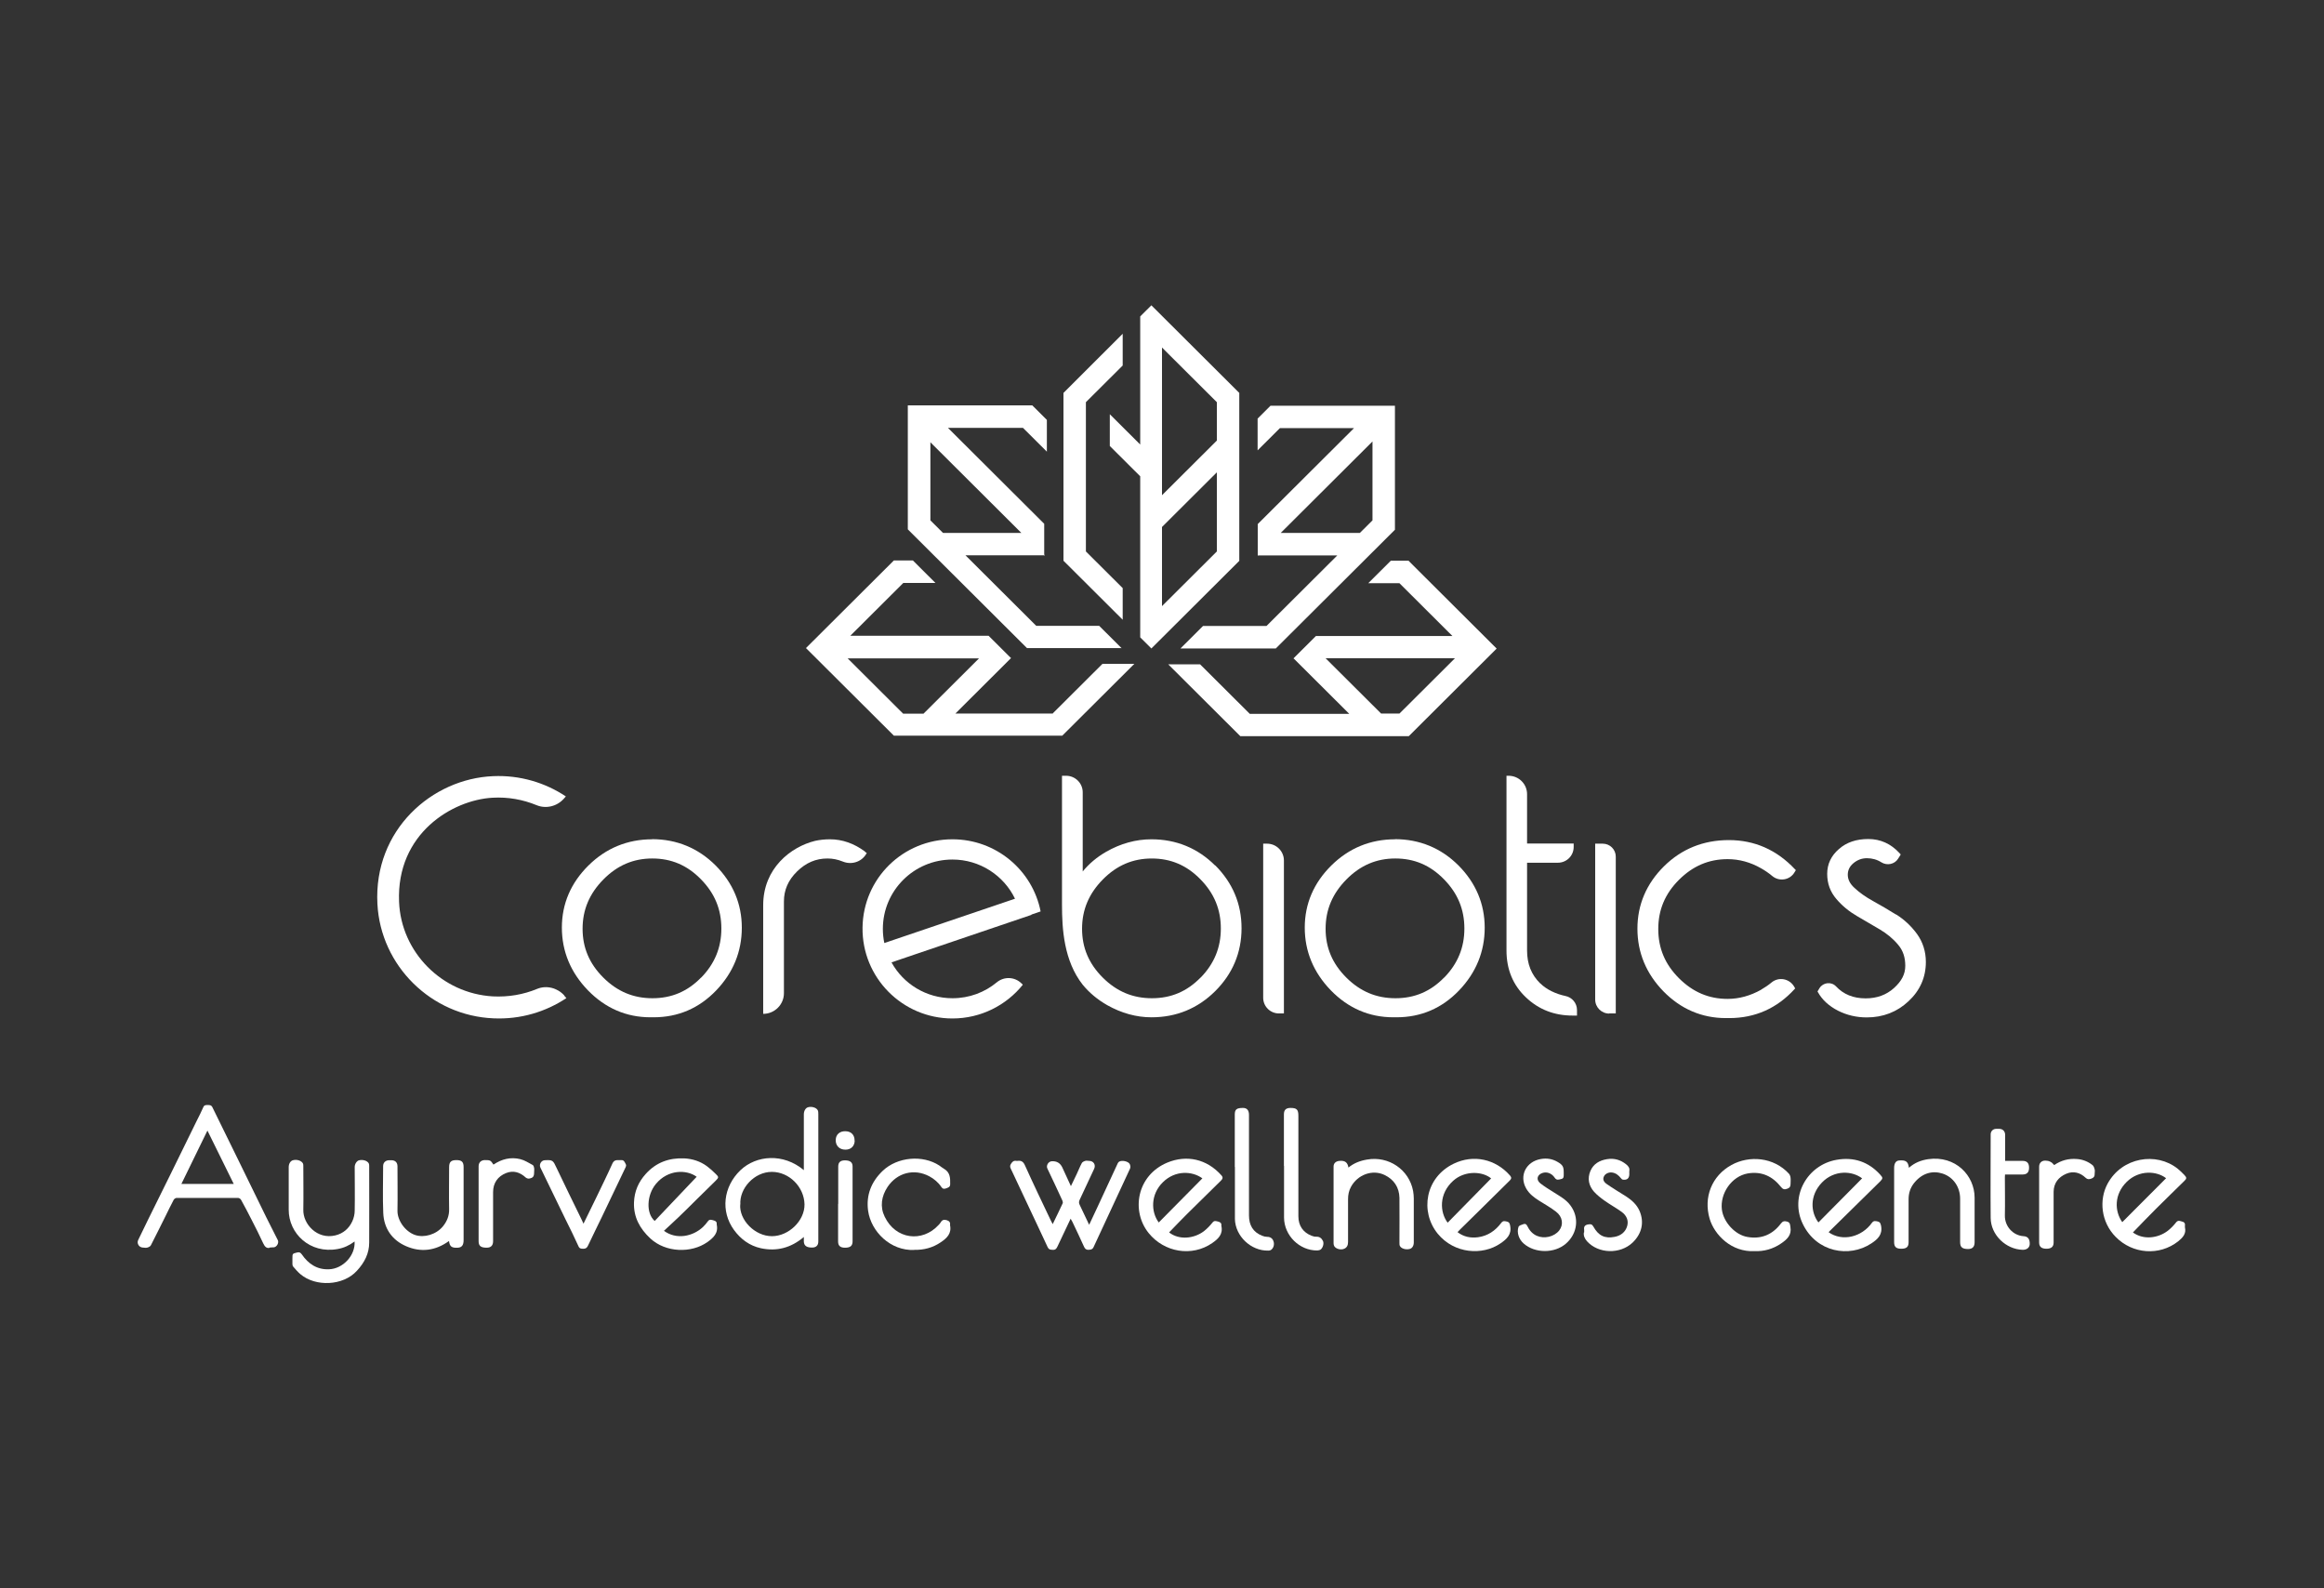 <svg width="161" height="110" viewBox="0 0 161 110" fill="none" xmlns="http://www.w3.org/2000/svg">
<rect x="0" y="0" width="161" height="110" fill="#333333" stroke="none"/>
<path d="M45.181 58.135C43.47 58.135 41.98 58.749 40.765 59.95C39.551 61.151 38.925 62.599 38.925 64.249C38.925 65.899 39.532 67.357 40.728 68.594C41.934 69.832 43.387 70.464 45.062 70.464H45.282C46.975 70.464 48.429 69.841 49.616 68.603C50.793 67.375 51.391 65.909 51.391 64.258C51.391 62.608 50.775 61.151 49.57 59.941C48.364 58.74 46.874 58.126 45.163 58.126L45.181 58.135ZM48.567 67.714C47.628 68.677 46.524 69.144 45.2 69.144C43.875 69.144 42.762 68.677 41.796 67.714C40.83 66.752 40.36 65.643 40.36 64.332C40.36 63.021 40.83 61.903 41.796 60.922C42.762 59.941 43.875 59.464 45.19 59.464C46.506 59.464 47.61 59.932 48.558 60.904C49.514 61.875 49.974 62.993 49.974 64.314C49.974 65.633 49.514 66.752 48.576 67.714H48.567Z" fill="white"/>
<path d="M88.614 70.198H88.946V59.602C88.946 58.96 88.421 58.438 87.777 58.438H87.51V69.108C87.51 69.713 87.998 70.198 88.605 70.198H88.614Z" fill="white"/>
<path d="M96.646 58.135C94.935 58.135 93.444 58.749 92.23 59.95C91.016 61.151 90.39 62.599 90.39 64.249C90.39 65.899 90.997 67.357 92.193 68.594C93.398 69.832 94.852 70.464 96.526 70.464H96.747C98.44 70.464 99.894 69.841 101.08 68.603C102.258 67.375 102.856 65.909 102.856 64.258C102.856 62.608 102.24 61.151 101.034 59.941C99.829 58.74 98.339 58.126 96.628 58.126L96.646 58.135ZM100.041 67.714C99.102 68.677 97.998 69.144 96.674 69.144C95.349 69.144 94.236 68.677 93.27 67.714C92.304 66.752 91.834 65.643 91.834 64.332C91.834 63.021 92.304 61.903 93.27 60.922C94.236 59.941 95.349 59.464 96.664 59.464C97.98 59.464 99.084 59.932 100.032 60.904C100.988 61.875 101.448 62.993 101.448 64.314C101.448 65.633 100.988 66.752 100.05 67.714H100.041Z" fill="white"/>
<path d="M106.702 68.118C106.085 67.513 105.791 66.77 105.791 65.835V59.758H107.925C108.532 59.758 109.02 59.272 109.02 58.667V58.429H105.791V55.01C105.791 54.304 105.22 53.735 104.512 53.735H104.365V65.835C104.365 67.146 104.816 68.237 105.708 69.08C106.591 69.924 107.677 70.345 108.937 70.345H109.25V69.96C109.25 69.484 108.91 69.08 108.45 68.989C107.796 68.851 107.143 68.549 106.711 68.118H106.702Z" fill="white"/>
<path d="M111.476 70.198H111.936V59.336C111.936 58.841 111.532 58.438 111.035 58.438H110.51V69.236C110.51 69.767 110.943 70.207 111.486 70.207L111.476 70.198Z" fill="white"/>
<path d="M122.001 68.558C121.265 68.97 120.483 69.19 119.683 69.19C118.386 69.19 117.282 68.723 116.316 67.76C115.35 66.798 114.88 65.68 114.88 64.35C114.88 63.021 115.35 61.903 116.316 60.94C117.282 59.978 118.386 59.51 119.683 59.51C120.483 59.51 121.265 59.721 122.001 60.143C122.277 60.299 122.544 60.482 122.783 60.684C123.262 61.078 123.988 60.968 124.31 60.436L124.412 60.271L124.338 60.198C123.087 58.869 121.55 58.19 119.775 58.19C117.999 58.19 116.49 58.805 115.276 60.005C114.062 61.206 113.436 62.664 113.436 64.323C113.436 65.982 114.043 67.44 115.239 68.668C116.444 69.896 117.898 70.52 119.572 70.52H119.793C121.587 70.52 123.114 69.841 124.329 68.503L124.366 68.466L124.283 68.32C123.952 67.779 123.225 67.65 122.737 68.045C122.507 68.237 122.25 68.411 121.992 68.558H122.001Z" fill="white"/>
<path d="M131.339 63.341C130.806 63.011 130.272 62.69 129.748 62.406C129.251 62.131 128.818 61.829 128.469 61.499C128.156 61.215 128.009 60.912 128.009 60.591C128.009 60.27 128.138 60.014 128.395 59.794C128.671 59.565 128.975 59.445 129.334 59.445C129.692 59.445 130.033 59.537 130.336 59.73C130.732 59.977 131.266 59.867 131.505 59.464L131.67 59.198V59.179L131.588 59.088C130.999 58.446 130.272 58.116 129.435 58.116C128.598 58.116 127.926 58.345 127.402 58.804C126.859 59.271 126.583 59.849 126.583 60.527C126.583 61.205 126.794 61.774 127.218 62.269C127.613 62.736 128.092 63.13 128.644 63.451C129.14 63.745 129.656 64.047 130.226 64.377C130.723 64.67 131.155 65.028 131.505 65.45C131.836 65.844 131.992 66.311 131.992 66.898C131.992 67.484 131.735 67.961 131.21 68.438C130.677 68.915 130.033 69.153 129.242 69.153C128.395 69.153 127.714 68.878 127.19 68.319C126.868 67.98 126.298 68.044 126.049 68.447L125.911 68.676L125.939 68.722C126.233 69.254 126.702 69.684 127.328 70.005C127.944 70.317 128.616 70.473 129.324 70.473C130.447 70.473 131.422 70.097 132.213 69.355C133.014 68.612 133.418 67.695 133.418 66.632C133.418 65.908 133.207 65.248 132.802 64.689C132.406 64.148 131.919 63.69 131.358 63.341H131.339Z" fill="white"/>
<path d="M84.18 59.95C82.975 58.749 81.484 58.135 79.764 58.135C78.688 58.135 77.63 58.429 76.636 58.997C75.983 59.373 75.44 59.831 75.008 60.363V54.881C75.008 54.249 74.492 53.735 73.858 53.735H73.572V62.673C73.572 64.341 73.701 66.55 75.008 68.21C75.468 68.769 76.029 69.236 76.7 69.621C77.694 70.18 78.724 70.465 79.773 70.465C81.494 70.465 82.984 69.85 84.189 68.65C85.394 67.449 86.011 65.982 86.011 64.295C86.011 62.609 85.394 61.151 84.189 59.941L84.18 59.95ZM83.168 67.715C82.23 68.677 81.126 69.144 79.801 69.144C78.476 69.144 77.363 68.677 76.397 67.715C75.431 66.752 74.962 65.643 74.962 64.332C74.962 63.021 75.431 61.903 76.397 60.922C77.363 59.941 78.476 59.465 79.792 59.465C81.107 59.465 82.211 59.932 83.159 60.904C84.116 61.875 84.576 62.994 84.576 64.314C84.576 65.634 84.116 66.752 83.177 67.715H83.168Z" fill="white"/>
<path d="M71.447 63.351L72.091 63.131C71.53 60.28 69.009 58.135 65.982 58.135C62.56 58.135 59.8 60.839 59.754 64.249C59.708 67.714 62.514 70.546 65.982 70.546C67.951 70.546 69.718 69.63 70.858 68.209L70.766 68.117C70.306 67.659 69.57 67.622 69.064 68.035C68.227 68.731 67.16 69.144 65.982 69.144C64.161 69.144 62.578 68.145 61.76 66.66L71.456 63.369V63.351H71.447ZM61.162 64.341C61.162 61.691 63.314 59.537 65.982 59.537C67.887 59.537 69.543 60.646 70.316 62.251L61.263 65.321C61.198 65.01 61.162 64.68 61.162 64.341Z" fill="white"/>
<path d="M59.929 58.987C59.165 58.419 58.346 58.135 57.5 58.135C57.141 58.135 56.792 58.171 56.46 58.245C54.795 58.657 52.872 60.133 52.872 62.7V70.226C53.664 70.226 54.308 69.584 54.308 68.796V62.443C54.308 61.646 54.602 60.967 55.218 60.362C55.835 59.757 56.525 59.464 57.325 59.464C57.693 59.464 58.043 59.537 58.383 59.675C58.981 59.922 59.671 59.711 60.002 59.161L60.048 59.088L59.92 58.996L59.929 58.987Z" fill="white"/>
<path d="M39.091 68.951C38.612 68.42 37.849 68.227 37.196 68.502C36.266 68.887 35.227 69.071 34.141 69.016C30.627 68.814 27.784 65.963 27.646 62.461C27.453 57.731 31.344 55.412 34.114 55.256C35.199 55.192 36.23 55.385 37.168 55.77C37.83 56.045 38.594 55.852 39.063 55.321L39.201 55.165C37.766 54.211 36.027 53.68 34.16 53.762C29.928 53.936 25.88 57.484 26.146 62.608C26.367 66.898 29.882 70.363 34.196 70.537C36.064 70.62 37.803 70.088 39.238 69.135L39.1 68.979L39.091 68.951Z" fill="white"/>
<path d="M77.712 44.907L76.148 43.349H71.788L66.884 38.463H72.312L72.34 38.49V38.463H72.386L72.34 38.417V36.281L65.67 29.636H70.868L72.524 31.285V29.085L71.512 28.077H62.891V36.666L71.144 44.889H77.712V44.907ZM65.329 36.914L64.455 36.043V30.635L70.757 36.914H65.329Z" fill="white"/>
<path d="M93.803 29.654L87.133 36.3V38.499L87.161 38.472H92.644L87.74 43.358H83.343L81.779 44.916H88.384L96.637 36.694V28.105H88.016L87.124 28.994V31.194L88.67 29.654H93.803ZM88.725 36.914L95.082 30.579V36.043L94.208 36.914H88.725Z" fill="white"/>
<path d="M72.947 49.426H66.185L70.03 45.594H70.049L68.485 44.036H58.908L62.578 40.379H64.805L63.241 38.82H61.925L55.835 44.889L61.925 50.957H73.591L78.586 45.98H76.378L72.938 49.408L72.947 49.426ZM58.733 45.604H67.822L63.977 49.435H62.569L58.724 45.604H58.733Z" fill="white"/>
<path d="M97.603 38.839H96.352L94.788 40.397H96.95L100.62 44.055H91.163L89.617 45.595L89.599 45.613H89.626L93.472 49.445H86.581L83.14 46.016H80.932L85.928 50.994H97.594L103.684 44.925L97.594 38.857L97.603 38.839ZM96.959 49.426H95.68L91.834 45.595H100.795L96.95 49.426H96.959Z" fill="white"/>
<path d="M85.854 27.216L79.764 21.148L78.991 21.918V22.284V30.791L76.884 28.692V30.892L78.991 32.991V44.11V44.147L79.764 44.917L85.854 38.848V27.225V27.216ZM84.3 38.197L80.5 41.983V36.502L84.3 32.716V38.197ZM84.3 30.516L80.5 34.302V24.072L84.3 27.858V30.525V30.516Z" fill="white"/>
<path d="M77.777 40.736L75.228 38.197V27.857L77.777 25.318V23.118L73.674 27.216V38.839L77.777 42.927V40.736Z" fill="white"/>
<path d="M75.458 84.828C75.67 84.388 75.854 83.985 76.038 83.591C76.507 82.582 76.967 81.574 77.436 80.575C77.455 80.529 77.492 80.492 77.528 80.465C77.722 80.346 78.163 80.437 78.264 80.63C78.31 80.721 78.329 80.868 78.283 80.951C77.446 82.766 76.599 84.571 75.762 86.377C75.679 86.561 75.55 86.561 75.394 86.57C75.238 86.57 75.164 86.496 75.1 86.359C74.842 85.781 74.566 85.213 74.299 84.645C74.262 84.571 74.216 84.498 74.17 84.415C73.858 85.076 73.554 85.717 73.25 86.359C73.186 86.487 73.122 86.579 72.956 86.57C72.79 86.57 72.662 86.57 72.57 86.368C72.137 85.424 71.686 84.489 71.245 83.545C70.858 82.72 70.472 81.904 70.086 81.079C70.021 80.941 69.92 80.804 70.03 80.63C70.122 80.474 70.224 80.373 70.408 80.41C70.435 80.41 70.463 80.41 70.49 80.41C70.748 80.373 70.895 80.465 71.006 80.721C71.585 82.005 72.192 83.27 72.8 84.544C72.836 84.617 72.873 84.691 72.928 84.791C73.168 84.296 73.398 83.829 73.618 83.352C73.646 83.297 73.618 83.215 73.6 83.16C73.26 82.417 72.91 81.675 72.56 80.941C72.459 80.731 72.625 80.456 72.855 80.437C73.198 80.413 73.444 80.553 73.591 80.859C73.784 81.281 73.977 81.702 74.189 82.16C74.336 81.858 74.465 81.592 74.594 81.317C74.713 81.07 74.814 80.804 74.943 80.566C74.98 80.492 75.09 80.437 75.182 80.41C75.265 80.382 75.366 80.41 75.449 80.41C75.762 80.41 75.928 80.685 75.799 80.96C75.458 81.675 75.136 82.39 74.796 83.105C74.741 83.224 74.732 83.334 74.796 83.453C75.008 83.893 75.21 84.324 75.44 84.81L75.458 84.828Z" fill="white"/>
<path d="M100.979 85.351C101.402 85.672 101.872 85.764 102.387 85.7C103.068 85.608 103.592 85.25 103.997 84.71C104.126 84.535 104.254 84.581 104.411 84.618C104.576 84.664 104.595 84.774 104.622 84.92C104.733 85.516 104.374 85.837 103.942 86.13C102.709 86.974 100.749 86.855 99.599 85.452C98.357 83.921 98.734 81.556 100.712 80.603C102.083 79.943 103.61 80.282 104.613 81.428C104.733 81.565 104.705 81.657 104.586 81.776C103.905 82.445 103.233 83.115 102.552 83.784C102.074 84.251 101.596 84.719 101.126 85.186C101.08 85.232 101.034 85.287 100.979 85.342V85.351ZM103.307 81.629C102.727 81.135 101.494 81.052 100.676 81.785C99.664 82.693 99.746 83.976 100.289 84.691C101.292 83.665 102.295 82.647 103.298 81.629H103.307Z" fill="white"/>
<path d="M80.997 85.37C81.678 85.901 82.708 85.809 83.407 85.278C83.628 85.104 83.83 84.893 84.005 84.673C84.134 84.517 84.263 84.59 84.401 84.618C84.539 84.654 84.631 84.728 84.612 84.874C84.612 84.893 84.612 84.902 84.612 84.911C84.741 85.489 84.401 85.809 83.978 86.103C82.57 87.075 80.656 86.745 79.58 85.415C78.347 83.894 78.743 81.419 80.868 80.529C82.193 79.98 83.6 80.264 84.622 81.419C84.741 81.556 84.704 81.657 84.585 81.776C83.812 82.537 83.039 83.298 82.266 84.059C81.843 84.48 81.42 84.92 81.006 85.351L80.997 85.37ZM80.27 84.682C81.282 83.665 82.285 82.638 83.297 81.62C82.598 81.107 81.42 81.043 80.564 81.886C79.7 82.73 79.727 83.949 80.279 84.682H80.27Z" fill="white"/>
<path d="M93.398 80.887C93.785 80.566 94.217 80.401 94.705 80.319C96.204 80.053 97.621 81.015 97.897 82.5C97.925 82.674 97.943 82.849 97.943 83.013C97.943 84.031 97.943 85.039 97.943 86.057C97.943 86.304 97.824 86.478 97.64 86.515C97.373 86.579 97.06 86.478 96.977 86.295C96.95 86.24 96.95 86.158 96.95 86.094C96.95 85.049 96.959 84.013 96.95 82.968C96.931 82.243 96.572 81.703 95.928 81.391C95.082 80.978 94.052 81.364 93.592 82.207C93.444 82.482 93.389 82.757 93.389 83.069C93.389 84.058 93.389 85.039 93.389 86.029C93.389 86.249 93.316 86.414 93.122 86.497C92.892 86.598 92.57 86.515 92.442 86.332C92.405 86.277 92.386 86.194 92.386 86.121C92.386 84.352 92.386 82.573 92.386 80.804C92.386 80.566 92.552 80.428 92.8 80.41C93.214 80.374 93.362 80.548 93.417 80.878L93.398 80.887Z" fill="white"/>
<path d="M109.747 85.36C109.747 85.269 109.747 85.232 109.747 85.186C109.71 84.957 109.802 84.847 110.032 84.81C110.198 84.783 110.29 84.792 110.382 84.957C110.731 85.589 111.173 85.809 111.863 85.672C112.286 85.589 112.608 85.342 112.728 84.92C112.838 84.526 112.672 84.187 112.35 83.948C111.973 83.674 111.55 83.444 111.164 83.169C110.906 82.986 110.648 82.784 110.437 82.555C110.06 82.133 109.958 81.629 110.179 81.107C110.391 80.612 110.814 80.374 111.329 80.291C111.826 80.209 112.268 80.337 112.654 80.648C112.801 80.768 112.912 80.896 112.875 81.107C112.866 81.171 112.875 81.244 112.875 81.318C112.875 81.611 112.728 81.749 112.442 81.712C112.387 81.712 112.323 81.657 112.286 81.602C112.13 81.409 111.946 81.254 111.688 81.217C111.458 81.18 111.2 81.299 111.118 81.483C111.026 81.666 111.072 81.849 111.311 82.014C111.743 82.317 112.194 82.583 112.645 82.867C113.04 83.124 113.39 83.435 113.583 83.875C113.924 84.673 113.74 85.461 113.096 86.075C112.231 86.891 110.731 86.845 109.949 85.984C109.774 85.791 109.692 85.58 109.728 85.369L109.747 85.36Z" fill="white"/>
<path d="M108.33 81.225C108.33 81.271 108.33 81.326 108.33 81.372C108.33 81.5 108.33 81.629 108.164 81.665C107.999 81.702 107.842 81.784 107.704 81.574C107.493 81.262 107.162 81.152 106.867 81.244C106.49 81.363 106.398 81.711 106.702 81.959C106.996 82.188 107.318 82.389 107.631 82.582C108.045 82.848 108.486 83.077 108.79 83.489C109.425 84.333 109.287 85.442 108.486 86.139C107.686 86.835 106.334 86.817 105.561 86.139C105.23 85.854 105.055 85.378 105.202 84.974C105.239 84.883 105.414 84.837 105.542 84.791C105.653 84.745 105.745 84.791 105.8 84.91C105.947 85.213 106.15 85.46 106.462 85.598C106.978 85.827 107.668 85.671 108.017 85.231C108.33 84.828 108.256 84.278 107.796 83.929C107.428 83.645 107.024 83.416 106.628 83.169C106.278 82.949 105.947 82.701 105.736 82.334C105.22 81.445 105.717 80.455 106.748 80.281C107.162 80.208 107.548 80.272 107.907 80.483C108.266 80.694 108.33 80.813 108.33 81.216V81.225Z" fill="white"/>
<path d="M88.946 80.767C88.946 79.576 88.946 78.375 88.946 77.183C88.946 76.881 89.093 76.743 89.396 76.743C89.838 76.743 89.948 76.853 89.948 77.293C89.948 79.612 89.948 81.931 89.948 84.251C89.948 84.892 90.27 85.369 90.868 85.598C90.97 85.635 91.089 85.671 91.19 85.662C91.42 85.653 91.558 85.772 91.65 85.956C91.733 86.13 91.65 86.414 91.503 86.542C91.439 86.588 91.338 86.616 91.255 86.616C90.022 86.625 88.964 85.58 88.955 84.342C88.955 84.324 88.955 84.315 88.955 84.296C88.955 83.114 88.955 81.931 88.955 80.749L88.946 80.767Z" fill="white"/>
<path d="M85.542 80.832C85.542 79.621 85.542 78.412 85.542 77.201C85.542 76.844 85.67 76.743 86.112 76.743C86.388 76.743 86.526 76.908 86.526 77.22C86.526 79.539 86.526 81.858 86.526 84.186C86.526 84.856 86.802 85.351 87.446 85.598C87.556 85.644 87.676 85.671 87.786 85.671C88.007 85.671 88.154 85.781 88.219 85.965C88.311 86.203 88.219 86.478 88.035 86.588C87.989 86.616 87.915 86.625 87.86 86.625C86.664 86.652 85.578 85.626 85.551 84.434C85.551 84.388 85.551 84.333 85.551 84.287C85.551 83.132 85.551 81.977 85.551 80.822L85.542 80.832Z" fill="white"/>
<path d="M126.666 85.342C127.641 86.038 128.984 85.672 129.674 84.709C129.803 84.535 129.922 84.572 130.088 84.609C130.263 84.654 130.281 84.764 130.318 84.92C130.428 85.525 130.07 85.846 129.637 86.13C128.11 87.138 125.847 86.744 124.899 84.792C123.961 82.867 125.203 80.694 127.227 80.337C128.414 80.126 129.444 80.465 130.263 81.373C130.447 81.574 130.447 81.629 130.263 81.822C129.094 82.968 127.935 84.114 126.767 85.259C126.739 85.287 126.712 85.323 126.675 85.36L126.666 85.342ZM129.002 81.62C128.303 81.088 127.08 81.024 126.224 81.904C125.332 82.83 125.451 83.994 125.976 84.673C126.978 83.655 127.981 82.647 128.993 81.629L129.002 81.62Z" fill="white"/>
<path d="M147.752 85.36C148.479 85.901 149.5 85.773 150.181 85.25C150.392 85.085 150.586 84.883 150.751 84.673C150.898 84.489 151.036 84.581 151.184 84.618C151.322 84.645 151.386 84.737 151.368 84.874C151.368 84.92 151.358 84.975 151.368 85.021C151.469 85.461 151.211 85.727 150.898 85.983C149.592 87.01 147.734 86.863 146.574 85.681C145.544 84.645 145.406 83.105 146.004 81.996C147.007 80.144 149.39 79.778 150.862 80.951C151.027 81.088 151.184 81.235 151.331 81.391C151.496 81.565 151.496 81.638 151.322 81.803C150.659 82.454 149.997 83.096 149.344 83.747C148.81 84.278 148.295 84.819 147.761 85.369L147.752 85.36ZM147.025 84.654C148.037 83.637 149.049 82.628 150.061 81.611C149.417 81.107 148.194 81.015 147.329 81.868C146.455 82.729 146.482 83.893 147.025 84.654Z" fill="white"/>
<path d="M132.25 80.886C132.636 80.538 133.087 80.364 133.584 80.291C135.47 80.025 136.795 81.418 136.795 82.958C136.795 83.985 136.795 85.011 136.795 86.047C136.795 86.359 136.648 86.515 136.344 86.515C135.939 86.515 135.792 86.386 135.792 86.038C135.792 85.039 135.792 84.04 135.792 83.031C135.792 82.234 135.332 81.537 134.578 81.29C133.888 81.07 133.188 81.244 132.636 81.904C132.351 82.243 132.222 82.628 132.222 83.068C132.222 84.058 132.222 85.057 132.222 86.047C132.222 86.368 132.075 86.496 131.716 86.496C131.358 86.496 131.22 86.368 131.22 86.038C131.22 84.324 131.22 82.619 131.22 80.905C131.22 80.584 131.339 80.401 131.56 80.382C131.992 80.346 132.186 80.428 132.241 80.868L132.25 80.886Z" fill="white"/>
<path d="M121.55 86.662C119.95 86.744 118.772 85.534 118.441 84.425C117.999 82.931 118.588 81.446 119.95 80.694C121.182 80.016 122.875 80.144 123.933 81.299C123.998 81.372 124.034 81.482 124.044 81.574C124.062 81.721 124.044 81.867 124.044 82.014C124.044 82.188 123.988 82.28 123.804 82.344C123.602 82.417 123.501 82.362 123.381 82.216C122.792 81.473 122.038 81.116 121.072 81.281C119.959 81.482 119.149 82.665 119.287 83.783C119.398 84.663 120.216 85.543 121.063 85.681C122.02 85.846 122.792 85.516 123.372 84.755C123.501 84.581 123.62 84.562 123.814 84.617C124.016 84.681 124.007 84.819 124.034 84.984C124.136 85.552 123.795 85.855 123.39 86.13C122.829 86.515 122.204 86.689 121.532 86.662H121.55Z" fill="white"/>
<path d="M138.883 80.41C139.306 80.41 139.711 80.41 140.116 80.41C140.429 80.41 140.567 80.566 140.567 80.886C140.567 81.207 140.42 81.354 140.107 81.354C139.711 81.354 139.316 81.354 138.902 81.354C138.902 81.418 138.892 81.482 138.892 81.537C138.892 82.417 138.911 83.306 138.892 84.186C138.874 84.929 139.444 85.58 140.19 85.626C140.502 85.644 140.631 85.846 140.613 86.194C140.594 86.423 140.41 86.57 140.134 86.57C138.957 86.542 137.917 85.534 137.908 84.361C137.89 82.426 137.908 80.492 137.908 78.567C137.908 78.356 138.074 78.191 138.285 78.191C138.359 78.191 138.423 78.191 138.497 78.191C138.745 78.191 138.911 78.356 138.911 78.613C138.911 79.136 138.911 79.658 138.911 80.181C138.911 80.254 138.911 80.327 138.911 80.419L138.883 80.41Z" fill="white"/>
<path d="M142.306 80.703C142.784 80.373 143.308 80.235 143.879 80.281C144.284 80.308 144.652 80.455 144.964 80.703C145.047 80.767 145.084 80.895 145.112 80.996C145.139 81.097 145.112 81.207 145.112 81.308C145.121 81.463 145.066 81.564 144.909 81.629C144.753 81.693 144.624 81.711 144.477 81.573C144.1 81.216 143.63 81.097 143.152 81.299C142.609 81.528 142.278 81.94 142.269 82.545C142.269 83.719 142.269 84.892 142.269 86.065C142.269 86.359 142.103 86.496 141.772 86.496C141.432 86.496 141.266 86.359 141.266 86.065C141.266 84.314 141.266 82.564 141.266 80.813C141.266 80.556 141.432 80.391 141.689 80.391C141.941 80.391 142.143 80.489 142.296 80.684L142.306 80.703Z" fill="white"/>
<path d="M18.676 86.433C18.474 86.479 18.345 86.36 18.234 86.121C17.977 85.562 17.701 85.012 17.416 84.462C17.186 84.004 16.946 83.555 16.698 83.105C16.661 83.041 16.569 82.977 16.496 82.977C15.07 82.977 13.653 82.977 12.227 82.977C12.162 82.977 12.061 83.05 12.034 83.105C11.84 83.472 11.656 83.848 11.472 84.224C11.132 84.902 10.801 85.58 10.451 86.259C10.414 86.332 10.304 86.387 10.212 86.415C10.111 86.442 10 86.424 9.899 86.415C9.623 86.405 9.458 86.121 9.577 85.883C9.807 85.415 10.028 84.948 10.258 84.48C10.782 83.417 11.316 82.354 11.84 81.281C12.438 80.062 13.036 78.843 13.634 77.624C13.791 77.312 13.947 77.01 14.085 76.689C14.15 76.533 14.269 76.542 14.398 76.542C14.527 76.542 14.637 76.542 14.711 76.689C15.327 77.945 15.944 79.2 16.56 80.456C17.186 81.74 17.811 83.023 18.437 84.297C18.704 84.838 18.98 85.37 19.246 85.901C19.338 86.075 19.182 86.369 18.98 86.396C18.897 86.405 18.814 86.396 18.667 86.415L18.676 86.433ZM16.192 82.005C15.585 80.768 14.987 79.558 14.37 78.311C13.763 79.558 13.165 80.777 12.567 82.005H16.192Z" fill="white"/>
<path d="M55.688 81.07V80.648C55.688 79.493 55.688 78.338 55.688 77.183C55.688 76.954 55.807 76.743 55.973 76.698C56.212 76.624 56.534 76.707 56.644 76.89C56.69 76.963 56.69 77.073 56.69 77.165C56.69 79.603 56.69 82.042 56.69 84.48C56.69 84.984 56.69 85.498 56.69 86.002C56.69 86.267 56.534 86.414 56.258 86.414C55.89 86.414 55.706 86.295 55.688 86.011C55.688 85.919 55.688 85.818 55.688 85.681C54.804 86.433 53.811 86.698 52.707 86.46C51.925 86.286 51.318 85.837 50.848 85.195C49.91 83.903 50.103 82.207 51.29 81.061C52.394 80.007 54.271 79.86 55.688 81.052V81.07ZM51.281 83.426C51.198 84.489 52.284 85.626 53.48 85.626C54.63 85.626 55.752 84.562 55.734 83.417C55.706 82.216 54.685 81.18 53.48 81.171C52.238 81.171 51.216 82.335 51.29 83.426H51.281Z" fill="white"/>
<path d="M24.564 85.993C24.196 86.268 23.819 86.442 23.386 86.516C21.473 86.864 19.992 85.443 20.001 83.784C20.001 82.803 20.001 81.822 20.001 80.841C20.001 80.612 20.12 80.411 20.295 80.365C20.562 80.291 20.884 80.392 20.985 80.585C21.013 80.64 21.013 80.722 21.013 80.787C21.013 81.786 21.031 82.785 21.013 83.793C20.985 84.783 21.97 85.874 23.23 85.572C23.773 85.443 24.178 85.095 24.408 84.591C24.509 84.371 24.573 84.105 24.573 83.857C24.592 82.849 24.573 81.841 24.573 80.832C24.573 80.631 24.711 80.42 24.858 80.374C25.125 80.301 25.447 80.392 25.548 80.585C25.576 80.64 25.576 80.704 25.576 80.768C25.576 82.537 25.585 84.297 25.576 86.067C25.576 86.827 25.254 87.451 24.72 88.028C23.764 89.073 21.859 89.147 20.81 88.257C20.626 88.102 20.47 87.918 20.314 87.735C20.277 87.698 20.258 87.625 20.258 87.561C20.258 87.432 20.258 87.295 20.258 87.166C20.258 86.827 20.258 86.837 20.59 86.754C20.746 86.717 20.82 86.763 20.912 86.891C21.362 87.542 21.96 87.955 22.798 87.918C23.764 87.882 24.628 86.956 24.564 85.993Z" fill="white"/>
<path d="M45.991 85.251C46.865 85.892 47.996 85.645 48.696 84.994C48.824 84.875 48.935 84.737 49.036 84.6C49.156 84.426 49.303 84.499 49.45 84.536C49.588 84.572 49.671 84.646 49.652 84.802V84.82C49.781 85.416 49.422 85.737 48.999 86.039C47.895 86.818 46.12 86.772 45.052 85.782C44.326 85.104 43.884 84.307 43.921 83.289C43.948 82.528 44.224 81.877 44.74 81.309C45.448 80.521 46.35 80.191 47.398 80.237C47.969 80.264 48.512 80.438 48.972 80.777C49.192 80.942 49.395 81.126 49.588 81.318C49.8 81.52 49.8 81.566 49.588 81.777C49.146 82.207 48.705 82.647 48.263 83.078C47.849 83.491 47.435 83.903 47.012 84.307C46.681 84.627 46.34 84.93 46 85.251H45.991ZM48.263 81.511C47.564 80.997 46.276 80.997 45.439 82.006C44.804 82.767 44.74 84.041 45.356 84.572C46.322 83.555 47.297 82.528 48.263 81.511Z" fill="white"/>
<path d="M31.096 85.966C30.167 86.635 29.164 86.763 28.143 86.323C27.158 85.901 26.597 85.085 26.551 84.022C26.505 82.941 26.542 81.859 26.542 80.768C26.542 80.53 26.708 80.374 26.947 80.365C27.002 80.365 27.057 80.365 27.112 80.365C27.379 80.365 27.536 80.52 27.536 80.786C27.536 81.804 27.554 82.831 27.536 83.848C27.517 84.517 28.06 85.305 28.759 85.544C29.394 85.755 30.222 85.507 30.682 84.948C30.967 84.6 31.124 84.215 31.114 83.747C31.096 82.785 31.114 81.813 31.114 80.85C31.114 80.484 31.243 80.356 31.62 80.356C31.988 80.356 32.117 80.484 32.117 80.832C32.117 82.519 32.117 84.206 32.117 85.901C32.117 86.24 31.998 86.406 31.722 86.424C31.289 86.451 31.151 86.341 31.105 85.956L31.096 85.966Z" fill="white"/>
<path d="M63.342 86.58C61.686 86.653 60.343 85.306 60.14 83.866C59.993 82.794 60.352 81.868 61.143 81.107C62.164 80.126 63.922 79.98 65.072 80.731C65.182 80.805 65.283 80.896 65.403 80.961C65.826 81.208 65.835 81.602 65.826 82.024C65.826 82.226 65.697 82.253 65.559 82.308C65.421 82.363 65.311 82.363 65.219 82.226C65.007 81.905 64.713 81.657 64.372 81.474C63.324 80.924 62.155 81.226 61.493 82.207C61.06 82.858 60.95 83.582 61.29 84.279C62.045 85.856 63.894 86.076 65.016 84.856C65.072 84.792 65.136 84.737 65.173 84.664C65.274 84.49 65.403 84.462 65.587 84.517C65.762 84.572 65.844 84.664 65.817 84.847V84.866C65.936 85.443 65.596 85.764 65.173 86.048C64.621 86.424 64.004 86.589 63.342 86.571V86.58Z" fill="white"/>
<path d="M40.425 84.756C40.738 84.114 41.032 83.518 41.326 82.913C41.694 82.143 42.072 81.382 42.421 80.603C42.559 80.282 42.798 80.374 43.028 80.356C43.24 80.337 43.286 80.521 43.36 80.658C43.387 80.704 43.369 80.787 43.35 80.832C42.798 81.987 42.246 83.142 41.694 84.297C41.372 84.967 41.041 85.627 40.728 86.296C40.655 86.442 40.572 86.497 40.406 86.497C40.25 86.497 40.14 86.488 40.066 86.305C39.79 85.691 39.486 85.077 39.183 84.472C38.603 83.271 38.014 82.07 37.435 80.869C37.334 80.649 37.499 80.374 37.738 80.365C38.3 80.337 38.309 80.365 38.566 80.915C39.118 82.088 39.698 83.252 40.268 84.426C40.314 84.527 40.36 84.627 40.425 84.765V84.756Z" fill="white"/>
<path d="M34.187 80.667C34.758 80.282 35.383 80.126 36.046 80.291C36.349 80.364 36.625 80.547 36.901 80.694C36.956 80.722 36.993 80.823 37.002 80.896C37.021 80.997 37.002 81.107 37.002 81.207C37.002 81.492 36.929 81.593 36.644 81.638C36.579 81.647 36.478 81.611 36.423 81.565C36.027 81.198 35.567 81.052 35.061 81.253C34.482 81.483 34.16 81.941 34.16 82.573C34.16 83.71 34.16 84.838 34.16 85.974C34.16 86.268 34.012 86.423 33.718 86.423C33.313 86.423 33.157 86.304 33.157 85.974C33.157 84.242 33.157 82.509 33.157 80.786C33.157 80.52 33.322 80.364 33.58 80.355C33.957 80.355 33.985 80.364 34.178 80.657L34.187 80.667Z" fill="white"/>
<path d="M58.07 83.39C58.07 82.528 58.07 81.666 58.07 80.805C58.07 80.511 58.218 80.374 58.53 80.374C58.898 80.374 59.064 80.511 59.064 80.796C59.064 82.528 59.064 84.261 59.064 85.984C59.064 86.296 58.908 86.424 58.54 86.424C58.208 86.424 58.061 86.287 58.061 85.993C58.061 85.122 58.061 84.251 58.061 83.39H58.07Z" fill="white"/>
<path d="M59.211 79.008C59.202 79.393 58.944 79.641 58.558 79.632C58.153 79.632 57.886 79.357 57.896 78.962C57.905 78.577 58.181 78.339 58.586 78.357C58.972 78.367 59.211 78.623 59.202 79.008H59.211Z" fill="white"/>
</svg>
